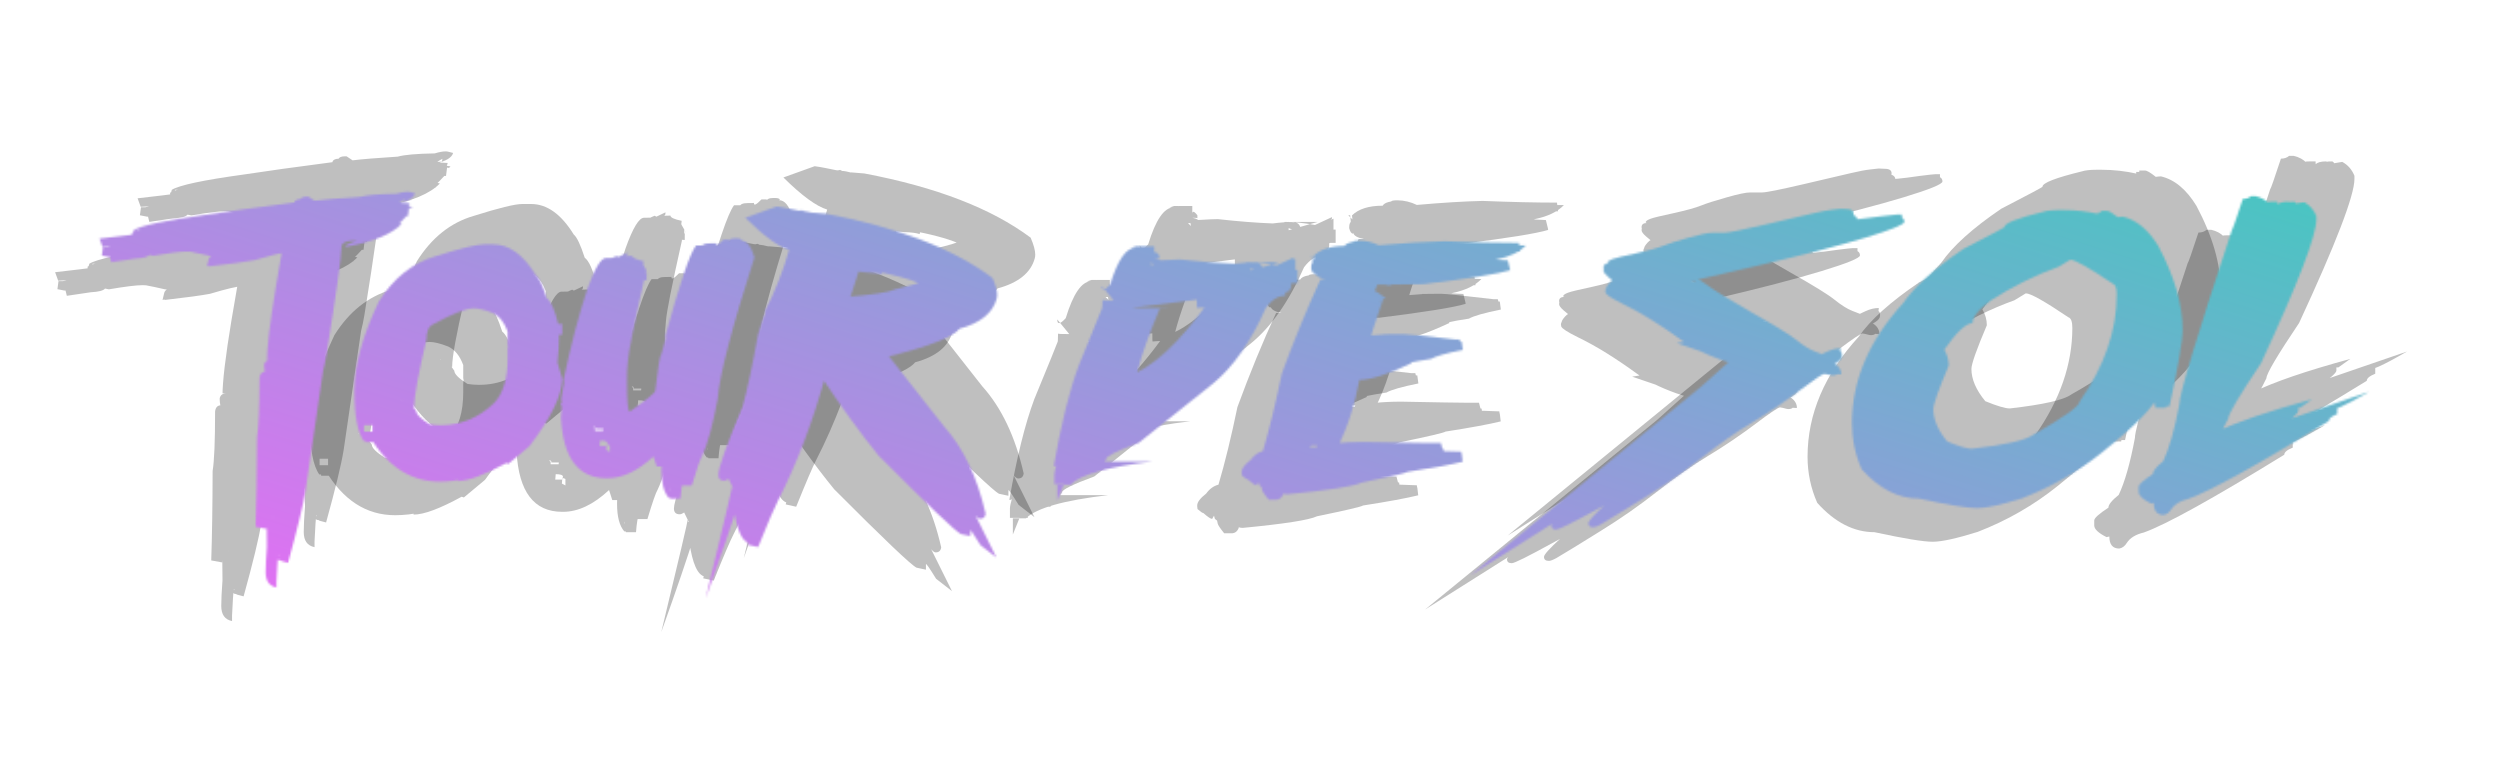 <svg width="1222" height="382" viewBox="0 0 1222 382" fill="none" xmlns="http://www.w3.org/2000/svg">
<path d="M178.742 110.277L181.153 110.881C180.6 113.143 177.737 114.878 172.564 116.084L165.181 119.101L165.783 116.839L163.674 116.311L175.653 115.104L175.954 113.747C173.594 114.953 172.941 115.557 173.995 115.557C174.498 115.557 176.004 115.632 178.516 115.783C177.863 118.548 176.507 120.031 174.447 120.232L175.201 117.291L173.167 116.989C173.568 116.839 174.196 116.763 175.05 116.763C175.452 116.763 177.059 116.989 179.872 117.442L179.194 118.196L178.214 118.045L177.687 122.118H175.351C175.854 122.118 176.23 121.188 176.482 119.327L177.612 119.478L176.934 122.042C174.874 124.305 173.644 125.537 173.242 125.738L173.016 125.361L172.715 127.774L170.379 128.076L171.057 125.361L169.023 124.833H170.831L174.673 125.813C169.952 130.741 161.113 134.461 148.154 136.975C145.693 137.126 147.2 136.12 152.675 133.958C147.702 133.958 145.216 134.989 145.216 137.051C145.216 141.777 142.755 159.399 137.833 189.918C137.331 192.935 136.778 195.6 136.176 197.913L127.662 256.06C126.507 263.199 123.644 275.015 119.074 291.506L116.512 290.827C115.156 290.576 114.478 289.696 114.478 288.188C114.478 287.685 114.403 287.76 114.252 288.414H118.471C118.119 289.671 117.115 290.299 115.457 290.299H114.855C112.996 289.947 112.067 285.799 112.067 277.855C112.067 275.744 112.092 273.808 112.143 272.048C111.891 271.998 111.766 271.219 111.766 269.71C111.766 269.208 111.741 269.107 111.691 269.409L115.683 270.389L116.136 268.579C114.83 278.786 113.926 289.545 113.423 300.858V303.573C109.908 302.869 108.15 300.405 108.15 296.182C108.15 293.215 108.351 289.042 108.752 283.663C108.652 277.73 108.602 272.375 108.602 267.599C108.602 255.632 108.878 248.065 109.43 244.898L113.273 245.878C112.67 247.99 112.218 250.051 111.917 252.063L106.794 251.384L107.622 246.708L111.314 247.613C111.013 248.417 110.636 250.177 110.184 252.892C109.581 256.613 109.054 263.953 108.602 274.914L103.253 273.934C103.654 262.118 103.88 247.538 103.931 230.191C104.734 225.365 105.136 215.661 105.136 201.08C105.387 199.22 106.241 198.239 107.698 198.139C107.497 197.083 107.396 196.103 107.396 195.198V194.67C107.748 193.061 108.878 192.256 110.787 192.256H108.752V193.463C108.752 186.525 110.209 174.257 113.122 156.659L116.06 139.539C117.316 139.841 117.919 139.992 117.868 139.992C115.809 139.992 110.736 141.199 102.65 143.612C98.431 144.416 91.023 145.422 80.425 146.629L81.028 141.953H83.363C82.459 141.953 81.832 143.059 81.48 145.271H84.117L79.446 146.629L80.275 143.159C80.425 142.405 81.178 141.601 82.535 140.746L86.678 141.802L80.651 141.425C76.934 140.57 73.846 139.916 71.385 139.464C70.983 139.414 70.455 139.389 69.802 139.389C66.689 139.389 61.164 140.067 53.228 141.425L51.345 141.048C50.541 142.053 48.206 142.657 44.338 142.858L32.661 144.592L31.983 141.802C32.184 140.595 34.745 139.313 39.667 137.956L39.064 140.369L41.249 140.972C36.327 141.676 33.263 142.028 32.058 142.028H31.531L28.065 141.349L28.592 137.428H30.702C31.204 137.428 35.875 136.045 44.715 133.28L44.112 135.693L46.222 136.221L28.442 137.201L26.935 133.053C36.629 131.947 42.505 131.243 44.564 130.942L43.811 133.732C43.158 133.632 42.831 132.877 42.831 131.47V130.338C44.639 129.383 45.97 128.905 46.824 128.905H45.242L44.413 131.998L42.907 131.771L43.66 128.905C47.327 126.643 59.029 124.154 78.768 121.439C89.566 119.78 104.031 117.769 122.163 115.406C122.363 114.249 123.569 113.671 125.779 113.671C126.13 113.671 127.06 113.847 128.566 114.199C128.566 114.551 127.386 114.526 125.025 114.124C125.327 113.068 126.382 112.54 128.19 112.54H129.094L132.032 114.501C136.452 113.948 143.81 113.344 154.106 112.691C157.27 111.786 163.297 111.258 172.187 111.107C174.347 110.453 176.105 110.126 177.461 110.126C177.963 110.126 178.39 110.177 178.742 110.277ZM107.472 218.879C109.531 218.879 110.36 220.865 109.958 224.837L109.43 228.985L109.054 227.929H107.547C106.492 227.929 105.915 228.331 105.814 229.136L105.965 227.627C106.367 223.907 106.844 220.915 107.396 218.653C107.447 218.703 107.472 218.778 107.472 218.879Z" fill="black" fill-opacity="0.25"/>
<path d="M214.979 135.844H219.274C227.059 135.844 234.015 140.821 240.142 150.777C241.649 151.983 243.432 155.754 245.491 162.089C247.601 163.698 249.484 167.922 251.142 174.759H253.327L251.519 177.701C251.519 176.343 252.121 175.664 253.327 175.664L251.519 178.606V181.773C251.519 185.092 251.267 189.064 250.765 193.689L253.101 201.457C253.101 209.452 247.752 220.488 237.054 234.566L226.732 243.163L225.677 242.786C215.03 248.618 207.194 251.535 202.172 251.535V247.462L204.131 247.16V250.328H206.316C201.845 251.334 197.451 251.836 193.131 251.836C179.068 251.836 167.692 244.496 159.003 229.814H162.318V232.529H156.969C156.969 230.87 156.843 229.462 156.592 228.306H160.359V231.926H156.065C153.051 227.652 151.545 219.683 151.545 208.019V207.114C151.545 194.896 155.512 180.466 163.448 163.824C170.68 152.31 179.947 144.919 191.248 141.651C203.503 137.78 211.413 135.844 214.979 135.844ZM180.7 215.41H175.427V213.298C175.226 211.689 175.125 211.287 175.125 212.091H179.269V213.524C179.269 213.826 180.098 215.108 181.755 217.37C181.755 218.929 183.89 221.066 188.159 223.781C190.068 224.083 191.901 224.233 193.659 224.233H193.96C203.654 224.233 212.292 220.613 219.876 213.373C224.246 208.697 226.431 201.432 226.431 191.578V187.731C226.431 186.726 226.506 186.122 226.657 185.921L226.431 184.865V178.455C224.773 173.93 222.337 170.913 219.123 169.405C215.306 167.896 212.242 167.142 209.932 167.142C206.115 167.142 199.535 169.706 190.193 174.835C187.883 175.84 186.728 178.354 186.728 182.377C182.71 199.572 180.7 210.583 180.7 215.41ZM247.827 175.664H253.101V180.039H247.827V175.664ZM160.359 227.401V224.233H156.216V227.401H160.359Z" fill="black" fill-opacity="0.25"/>
<path d="M337.63 132.903H338.534C339.79 132.903 340.594 133.154 340.945 133.657L340.418 133.958C343.281 133.958 345.491 136.724 347.048 142.254C335.847 177.248 329.87 200.276 329.117 211.337C326.556 224.812 323.994 234.163 321.433 239.392C320.579 240.75 318.921 245.526 316.46 253.722H311.488L311.714 250.479H315.481L315.405 250.705L315.029 253.722H310.433L309.378 250.479H312.467C311.714 252.741 311.186 255.959 310.885 260.132H305.913C305.611 257.819 305.461 256.185 305.461 255.23C305.461 254.727 305.411 254.928 305.31 255.833H309.604C309.604 256.336 309.454 256.588 309.152 256.588C309.152 254.275 309.479 253.118 310.132 253.118L309.152 256.588C309.303 256.94 309.378 257.995 309.378 259.755H305.159C302.799 257.04 301.619 252.565 301.619 246.331C301.619 244.471 301.644 243.113 301.694 242.258H305.837L305.762 243.691H300.413L300.564 240.901H304.481L303.803 244.445H299.283C298.228 241.127 297.701 239.493 297.701 239.543C290.067 246.632 282.583 250.177 275.25 250.177H274.798C260.986 250.177 253.553 240.373 252.498 220.764L252.875 215.334V215.183C252.875 214.982 252.674 214.555 252.272 213.901L252.95 212.921L252.649 211.035C253.05 210.533 253.251 210.331 253.251 210.432C253.251 211.438 253 211.94 252.498 211.94L254.08 203.192L253.703 202.438C257.269 185.343 261.187 170.36 265.456 157.489C269.022 147.534 272.036 142.556 274.497 142.556H275.325C277.083 142.556 277.962 142.506 277.962 142.405C277.611 142.456 278.188 142.179 279.695 141.576C280.549 141.978 280.725 142.179 280.222 142.179L284.969 139.916C285.069 141.173 284.542 141.802 283.387 141.802C283.939 141.601 285.27 141.5 287.38 141.5C287.38 142.456 289.213 143.31 292.879 144.064L292.729 145.422C292.477 145.422 292.955 146.402 294.16 148.363L294.085 150.55L294.838 149.268C294.537 149.268 294.386 149.997 294.386 151.455V153.416C293.382 153.416 292.929 153.341 293.03 153.19L292.955 153.944C288.083 175.664 285.496 188.687 285.195 193.011L284.818 197.686C284.768 199.597 284.743 201.407 284.743 203.116C284.743 212.267 285.17 217.119 286.023 217.672C294.361 211.84 298.555 208.421 298.605 207.415L298.68 206.737C299.986 195.575 300.89 189.994 301.393 189.994V191.804C301.393 192.86 301.091 193.388 300.488 193.388C302.949 184.287 304.255 179.586 304.406 179.284C304.406 180.592 304.054 181.245 303.351 181.245C310.433 155.251 315.481 140.319 318.494 136.447H322.111L323.316 137.201H321.282C321.382 135.995 322.688 135.391 325.199 135.391C327.259 135.391 328.263 135.366 328.213 135.316C328.113 136.824 329.343 136.246 331.905 133.581H334.24L335.822 134.713H334.24C334.391 133.506 335.521 132.903 337.63 132.903ZM273.065 226.948L273.141 226.043H269.524C269.575 225.34 269.223 224.988 268.47 224.988C268.922 225.792 269.148 225.867 269.148 225.214V226.948H273.065ZM274.873 234.415L275.175 232.982C275.125 232.177 273.944 231.775 271.634 231.775L271.408 234.415H274.873ZM276.38 237.281V234.189C276.33 234.038 275.828 233.837 274.873 233.585L274.647 236.376L276.38 237.281Z" fill="black" fill-opacity="0.25"/>
<path d="M357.896 117.367C359.805 117.618 361.839 117.97 363.999 118.422L368.444 119.327C368.745 119.378 368.996 119.403 369.197 119.403C369.348 119.403 369.724 119.327 370.327 119.177L371.382 119.705C371.382 119.705 371.558 119.705 371.909 119.705C372.361 119.705 373.592 119.956 375.601 120.459L375.676 120.383L382.155 120.911C417.213 127.548 444.309 138.006 463.445 152.285C464.952 155.754 465.705 158.519 465.705 160.581C465.705 161.184 465.63 161.788 465.479 162.391C463.571 169.43 457.519 174.332 447.323 177.097C444.008 181.22 432.506 185.72 412.818 190.597L439.789 224.912C449.231 235.42 455.987 249.624 460.055 267.523C459.854 269.182 458.95 270.012 457.343 270.012C454.781 270.012 449.257 259.831 440.768 239.468L465.329 288.942L457.569 282.908C454.254 277.529 452.597 275.166 452.597 275.819V278.459L448.001 277.478C445.389 276.221 431.979 263.451 407.77 239.166C398.78 228.155 389.237 214.982 379.142 199.647L381.779 200.024C375.5 222.851 367.791 243.163 358.65 260.962C356.992 264.129 353.728 271.747 348.856 283.813L343.733 282.682L345.842 274.99L349.383 276.196L348.705 277.855L347.274 282.758L344.561 281.853C340.995 281.149 338.459 275.517 336.952 264.959C337.002 260.132 338.359 255.808 341.02 251.987L343.356 247.613C343.306 246.205 343.934 245.501 345.239 245.501C346.344 245.501 345.491 250.403 342.678 260.208V245.652C344.838 245.652 338.359 266.744 323.241 308.928C331.93 272.878 336.274 254.375 336.274 253.42V255.079C338.735 255.079 339.413 256.211 338.308 258.473L333.411 248.443C341.347 226.773 345.39 215.611 345.541 214.957L345.465 215.032L349.232 216.088C347.022 223.328 344.009 231.825 340.192 241.58L336.5 248.443C334.843 250.403 333.411 251.384 332.206 251.384C330.348 251.384 329.418 250.429 329.418 248.518C329.418 245.149 333.386 233.987 341.322 215.032C343.632 206.586 346.143 194.821 348.856 179.737C350.563 173.854 352.02 169.832 353.225 167.67V167.972C353.225 168.877 352.798 169.229 351.945 169.028C357.068 159.073 361.086 148.916 363.999 138.559C358.675 136.95 351.543 131.721 342.603 122.872L357.896 117.367ZM405.661 148.74V145.271C407.168 145.523 408.649 145.874 410.106 146.327L409.202 150.55C407.594 149.997 405.033 149.67 401.517 149.57L396.319 149.042L397.826 148.891V148.137C397.826 148.74 397.8 149.319 397.75 149.872L392.778 165.257C392.929 165.257 393.004 164.151 393.004 161.938L391.271 161.637C404.782 160.531 412.818 159.299 415.379 157.941C423.817 155.93 428.061 154.673 428.112 154.17L427.886 154.925C422.411 152.612 414.4 150.5 403.853 148.589L405.661 148.74Z" fill="black" fill-opacity="0.25"/>
<path d="M533.585 136.824H535.695L535.845 136.9L535.996 136.824H542.475C542.475 139.992 542.475 141.576 542.475 141.576C542.274 139.062 543.103 138.986 544.961 141.349V142.782C544.961 142.631 543.605 142.556 540.893 142.556V142.481C543.153 142.481 544.861 143.059 546.016 144.215C546.016 144.869 544.133 145.196 540.366 145.196C542.626 147.458 544.032 148.589 544.585 148.589C545.79 148.589 546.393 149.092 546.393 150.098C543.128 150.098 541.496 147.961 541.496 143.687C544.76 143.687 546.393 143.662 546.393 143.612C550.31 143.361 553.173 143.235 554.981 143.235C564.876 144.341 573.816 145.045 581.802 145.347C582.656 145.196 585.242 144.944 589.562 144.592V148.665L603.801 144.592H590.993C593.956 144.592 595.438 145.925 595.438 148.589C590.164 148.589 587.528 147.257 587.528 144.592C592.148 144.592 597.121 145.095 602.445 146.101L610.732 142.254V143.009L604.629 149.796C604.228 147.282 606.513 145.02 611.485 143.009V149.268L611.786 148.288C612.289 148.388 612.54 149.369 612.54 151.229V154.849H606.588V148.363H612.54V151.983C612.54 153.844 609.25 155.654 602.671 157.413V151.154C606.638 152.21 608.622 154.774 608.622 158.846H602.671V152.36L609.376 153.039V156.207C609.376 158.771 606.437 160.128 600.561 160.279V153.869H606.513V160.958C603.148 160.958 600.009 162.894 597.095 166.765C589.863 183.256 581.249 195.625 571.254 203.871C558.095 214.278 545.966 223.957 534.866 232.906C524.319 236.778 519.045 239.392 519.045 240.75C517.538 243.566 515.63 245.878 513.319 247.688H506.087L512.038 227.552V242.258H515.655C514.751 245.727 512.943 247.462 510.23 247.462H506.313L505.333 242.032H541.571C520.024 244.546 506.664 248.317 501.491 253.345H495.087V261.264L500.361 248.141C501.717 248.141 502.395 249.121 502.395 251.082V253.118H493.656V248.593C493.656 247.588 494.008 245.878 494.711 243.465C494.711 244.068 494.259 244.37 493.355 244.37C496.971 223.655 501.039 207.239 505.559 195.122C512.892 177.324 516.659 168.072 516.86 167.368C517.061 167.368 517.162 166.086 517.162 163.522V163.07C517.162 163.221 518.995 163.296 522.661 163.296L516.785 156.131C516.785 158.746 518.166 158.545 520.928 155.528C524.595 143.511 528.738 137.503 533.359 137.503C533.359 137.553 532.656 137.579 531.25 137.579C531.3 137.579 532.078 137.327 533.585 136.824ZM563.344 166.916C563.294 166.916 563.269 165.584 563.269 162.919L531.325 166.916C550.059 166.916 554.429 166.991 544.434 167.142C545.288 167.142 545.715 166.74 545.715 165.936C540.14 179.209 536.272 190.019 534.113 198.365C546.217 192.583 559.853 178.204 575.021 155.226V166.162L563.344 166.916Z" fill="black" fill-opacity="0.25"/>
<path d="M642.826 134.034C646.091 134.084 649.23 134.838 652.243 136.296C664.699 135.19 675.422 134.537 684.413 134.336C698.275 134.889 710.379 135.165 720.726 135.165L721.253 139.389L716.205 139.69V136.372H724.116C721.002 139.64 716.256 141.928 709.877 143.235C706.462 144.442 703.046 145.321 699.631 145.874L698.878 142.858L715.301 143.687L716.356 147.986H709.726C710.58 147.886 711.007 147.433 711.007 146.629V144.819H715.452L716.431 148.514C710.605 150.274 696.542 152.536 674.242 155.302C667.914 155.453 662.715 155.528 658.647 155.528L657.291 155.98C656.387 155.679 655.709 155.528 655.257 155.528H651.49C651.64 155.427 651.214 156.508 650.209 158.771C650.109 158.268 651.917 159.399 655.633 162.165C652.519 163.221 651.615 163.748 652.921 163.748L652.017 161.033L654.353 162.617C650.083 175.287 647.949 181.899 647.949 182.452V180.416L654.805 179.888V179.812C655.006 179.762 657.341 179.737 661.811 179.737H664.297C666.306 179.737 674.769 180.617 689.686 182.377H691.796L692.926 186.751C690.917 186.751 689.912 186.751 689.912 186.751L689.084 183.508H692.775L693.303 187.43C685.116 189.089 679.917 190.572 677.708 191.879C673.639 192.483 670.098 193.111 667.085 193.765L666.331 190.823H667.311L668.14 193.991C656.588 199.421 648.125 202.136 642.751 202.136C640.541 214.203 637.025 225.113 632.203 234.867L631.902 233.057C635.719 232.655 639.963 232.454 644.634 232.454C662.564 232.806 673.137 232.982 676.351 232.982H682.604L683.735 237.356C681.474 237.356 679.817 237.406 678.762 237.507L677.934 234.189H681.851L682.378 236.225V236.451C682.378 238.01 681.926 238.789 681.022 238.789V235.546L683.885 235.848L684.413 239.996H681.399C681.048 239.996 680.194 240.046 678.838 240.147V236.828C682.253 236.828 686.823 236.954 692.549 237.205L693.077 241.278C688.657 241.58 686.974 241.73 688.029 241.73V238.261H692.775L693.227 242.107C687.501 243.515 678.511 245.174 666.256 247.085C665.603 247.638 658.094 249.398 643.73 252.364C639.963 254.174 627.909 256.06 607.568 258.021C606.211 258.021 605.533 257.845 605.533 257.493V257.945C604.83 259.755 603.675 260.66 602.068 260.66H599.657L599.356 259.227H602.746L602.52 260.66H598.376C596.417 258.247 595.363 256.663 595.212 255.909L594.911 254.476L593.856 253.646L593.404 252.063L592.5 253.646C591.797 253.646 590.365 252.691 588.206 250.78C587.754 250.78 586.799 250.127 585.343 248.82L585.192 247.462V247.085C585.192 245.476 586.649 243.54 589.562 241.278C591.219 238.965 593.228 237.507 595.589 236.904C598.753 226.194 601.842 213.549 604.855 198.969C610.882 182.527 617.186 167.193 623.765 152.964H626.402C623.238 152.36 621.48 151.355 621.128 149.947L621.053 150.324C620.249 150.324 619.622 149.444 619.17 147.684V147.232C619.17 146.025 619.421 145.145 619.923 144.592C619.973 144.643 619.873 143.562 619.622 141.349H618.718L620.752 143.386L620.526 141.425C623.74 138.257 628.738 136.673 635.518 136.673C636.422 135.115 639.159 134.336 643.73 134.336C643.73 134.537 642.399 134.637 639.737 134.637C639.737 134.235 640.767 134.034 642.826 134.034ZM621.957 235.018V233.284C621.957 234.239 622.083 234.541 622.334 234.189H619.772C618.868 234.189 618.416 234.641 618.416 235.546V235.622L618.266 235.018H621.957Z" fill="black" fill-opacity="0.25"/>
<path d="M873.889 118.95C876.299 118.649 877.655 118.498 877.957 118.498C878.208 118.498 879.313 118.548 881.272 118.649C883.281 118.699 884.285 119.428 884.285 120.836C884.285 121.288 884.135 121.892 883.833 122.646C883.883 122.545 883.909 122.42 883.909 122.269C883.909 121.665 883.683 121.313 883.23 121.213C885.139 121.665 886.093 122.495 886.093 123.702C886.093 124.204 885.943 124.833 885.641 125.587C885.641 125.587 885.641 125.537 885.641 125.436C885.641 124.33 884.938 123.777 883.532 123.777C883.683 123.777 884.938 123.677 887.299 123.475C889.659 123.274 893.25 122.822 898.072 122.118C902.442 121.565 904.928 121.288 905.531 121.288H907.941V123.626C907.941 125.084 906.887 125.813 904.777 125.813C905.631 125.813 906.058 125.21 906.058 124.003C906.058 122.847 905.832 122.269 905.38 122.269C907.891 122.269 909.147 123.123 909.147 124.833C909.147 126.14 902.869 128.704 890.312 132.526C877.756 136.347 860.478 140.847 838.48 146.025C816.481 151.204 805.23 153.793 804.728 153.793H806.913C806.913 152.235 808.545 152.662 811.81 155.075C815.778 158.092 823.412 162.818 834.713 169.254C846.064 175.639 853.346 180.139 856.561 182.754C859.825 185.368 862.688 187.153 865.149 188.108C867.61 189.064 868.841 189.541 868.841 189.541C868.74 189.541 869.619 189.114 871.478 188.259C873.738 187.203 875.923 186.675 878.032 186.675C878.032 188.636 877.354 190.069 875.998 190.974C876.149 190.874 876.224 190.572 876.224 190.069C876.224 188.863 875.521 188.259 874.115 188.259C874.014 188.259 874.039 188.234 874.19 188.184C875.144 187.932 875.847 187.807 876.299 187.807C877.856 187.807 878.635 188.46 878.635 189.768V190.522C878.635 191.527 877.907 192.508 876.45 193.463C875.044 194.418 874.341 194.695 874.341 194.293C874.341 193.89 874.793 193.991 875.697 194.594C877.455 195.902 878.333 197.51 878.333 199.421C876.274 199.421 874.491 199.119 872.984 198.516C872.281 198.214 872.005 198.064 872.156 198.064H874.341C874.341 196.203 874.742 195.499 875.546 195.952C876.35 196.354 876.751 196.932 876.751 197.686V197.913C876.751 199.27 875.898 199.949 874.19 199.949C873.738 199.949 873.185 199.848 872.532 199.647C871.88 199.446 871.051 199.27 870.046 199.119H870.122C869.218 199.119 865.275 201.759 858.294 207.038C850.509 212.871 842.698 218.15 834.863 222.876C827.028 227.552 818.766 233.334 810.077 240.222C801.388 247.06 792.121 253.521 782.277 259.604C772.433 265.738 765.251 270.138 760.73 272.802C759.073 273.707 757.867 274.16 757.114 274.16C755.507 274.16 754.703 273.506 754.703 272.199C754.703 271.093 757.466 268.026 762.991 262.998C765.703 260.534 767.059 259.202 767.059 259.001C767.059 260.057 767.636 260.585 768.792 260.585C768.038 260.585 764.723 262.194 758.847 265.412C746.893 271.998 740.263 275.291 738.958 275.291C737.401 275.291 736.622 274.638 736.622 273.33C736.622 272.224 740.088 269.409 747.019 264.884C753.95 260.359 758.294 257.266 760.052 255.607C761.81 253.998 767.461 249.021 777.003 240.675C786.597 232.278 794.281 225.34 800.057 219.859C805.883 214.329 812.262 208.547 819.193 202.513C826.174 196.429 829.489 193.488 829.138 193.689C829.138 195.047 825.823 194.544 819.193 192.181C811.257 189.315 804.879 186.122 800.057 182.603C795.235 179.083 790.414 175.815 785.592 172.799C780.77 169.782 775.924 167.092 771.052 164.729C766.18 162.316 763.543 160.606 763.141 159.6C763.041 159.249 762.991 158.947 762.991 158.695C762.991 157.439 763.719 156.659 765.175 156.358C764.221 156.559 763.744 157.112 763.744 158.017C763.744 158.369 763.945 158.746 764.347 159.148C763.694 158.494 763.367 157.891 763.367 157.338C763.367 156.835 763.92 155.955 765.025 154.698C766.13 153.391 767.636 152.737 769.545 152.737C769.193 152.737 769.018 153.316 769.018 154.472C769.018 154.975 768.616 154.975 767.812 154.472C767.009 153.969 765.853 153.064 764.347 151.757C762.84 150.45 762.086 149.419 762.086 148.665C762.086 147.76 762.463 147.106 763.217 146.704C762.815 147.056 762.614 147.433 762.614 147.835C762.614 148.187 762.815 148.539 763.217 148.891C762.463 148.489 762.086 147.911 762.086 147.157C762.086 145.799 762.991 145.12 764.799 145.12C764.146 145.12 763.945 144.894 764.196 144.442C764.447 143.989 765.251 143.511 766.607 143.009C767.963 142.506 771.705 141.601 777.832 140.294C783.96 138.936 788.405 137.704 791.167 136.598C793.929 135.492 798.098 134.16 803.673 132.601C809.298 130.992 813.141 130.188 815.2 130.188H821.076C822.985 130.188 829.665 128.855 841.116 126.19C852.618 123.475 860.353 121.665 864.321 120.76C868.339 119.805 871.528 119.202 873.889 118.95ZM854.677 198.139L696.617 297.917L809.851 205.379L823.713 192.935L797.797 184.111L846.616 176.419L861.382 186.6L854.677 198.139Z" fill="black" fill-opacity="0.25"/>
<path d="M984.485 119.101H986.971C992.747 119.101 998.548 119.755 1004.37 121.062V123.702C1004.02 123.199 1003.85 122.017 1003.85 120.157H1006.63C1008.79 120.157 1009.87 120.534 1009.87 121.288H1005.88V123.4C1005.53 122.998 1005.35 121.691 1005.35 119.478H1008.14C1009.1 119.478 1010.85 120.509 1013.42 122.57C1014.57 122.42 1015.42 122.344 1015.98 122.344C1022.61 123.903 1028.38 128.704 1033.3 136.749C1041.19 151.581 1045.13 165.181 1045.13 177.55C1045.13 183.181 1043 195.7 1038.73 215.108H1033.61V212.167H1037.37L1036.85 215.787H1031.8L1030.82 208.622H1033.98C1031.42 214.957 1022 224.611 1005.73 237.582C994.028 246.984 981.02 254.451 966.705 259.981C956.409 263.199 949.076 264.808 944.707 264.808C940.186 264.808 930.694 263.25 916.229 260.132C906.184 260.132 896.867 255.356 888.278 245.803C885.114 238.663 883.532 231.147 883.532 223.253C883.532 202.387 891.869 182.829 908.544 164.578C914.169 156.433 923.938 147.634 937.851 138.182C951.763 130.992 958.493 127.397 958.041 127.397C958.041 125.537 964.42 123.048 977.177 119.931C978.885 119.378 981.321 119.101 984.485 119.101ZM928.66 187.354C930.116 189.768 930.844 192.357 930.844 195.122C925.822 206.938 923.31 214.052 923.31 216.465C923.31 221.493 925.571 226.747 930.091 232.228C935.867 234.591 939.86 235.772 942.07 235.772C958.393 233.912 968.388 231.65 972.054 228.985C987.223 220.337 994.807 214.907 994.807 212.695C1006.91 195.499 1012.96 178.028 1012.96 160.279C1012.96 157.212 1012.31 155.478 1011 155.075C999.452 147.282 992.521 143.386 990.211 143.386L984.636 146.779C972.984 150.953 961.833 156.508 951.186 163.447C945.36 167.771 942.446 171.416 942.446 174.382C939.282 174.382 934.687 178.706 928.66 187.354Z" fill="black" fill-opacity="0.25"/>
<path d="M1078.58 112.314H1080.84C1083.45 112.917 1085.54 114.048 1087.1 115.707H1085.59C1085.69 115.255 1086.62 115.029 1088.38 115.029H1091.54C1091.54 115.934 1091.57 116.386 1091.62 116.386C1092.52 115.481 1094.18 115.029 1096.59 115.029L1097.12 115.179C1097.32 115.079 1098.2 115.029 1099.75 115.029C1101.11 115.934 1100.88 116.386 1099.07 116.386C1099.07 116.185 1100.91 115.808 1104.57 115.255C1107.29 116.713 1109.27 118.975 1110.53 122.042V123.626C1110.53 131.671 1101.51 155.126 1083.48 193.991C1072.83 209.829 1067.51 218.829 1067.51 220.99C1064.75 226.672 1063.36 228.96 1063.36 227.853H1060.95C1071.05 222.876 1086.9 217.446 1108.49 211.563L1102.69 215.711H1096.66C1097.67 215.259 1099.35 215.032 1101.71 215.032V217.22C1101.71 218.376 1098.87 220.915 1093.2 224.837H1087.02L1136.22 207.943C1124.01 215.032 1117.91 217.722 1117.91 216.013H1115.57C1116.58 215.56 1118.29 215.334 1120.7 215.334V218.803C1117.93 219.909 1116.55 221.066 1116.55 222.273C1081.65 243.741 1058.77 256.412 1047.92 260.283C1043.9 261.238 1041.11 262.948 1039.56 265.412C1038.6 266.97 1037.37 267.875 1035.87 268.127C1032.65 268.127 1031.04 266.141 1031.04 262.169V262.244L1029.69 262.546C1025.67 260.534 1023.66 258.624 1023.66 256.814V254.401C1023.66 253.244 1025.97 251.158 1030.59 248.141C1030.59 246.683 1032.27 244.596 1035.64 241.881C1038.6 235.647 1041.24 226.37 1043.55 214.052C1043.55 209.125 1052.14 180.667 1069.32 128.679C1069.62 128.478 1071.38 123.475 1074.59 113.671C1076.25 113.671 1077.58 113.219 1078.58 112.314Z" fill="black" fill-opacity="0.25"/>
<path d="M219.062 74.151L221.472 74.754C220.92 77.017 218.057 78.751 212.884 79.958L205.501 82.975L206.103 80.712L203.994 80.184L215.973 78.978L216.274 77.62C213.914 78.827 213.261 79.43 214.315 79.43C214.818 79.43 216.324 79.505 218.836 79.656C218.183 82.422 216.827 83.905 214.767 84.106L215.521 81.165L213.487 80.863C213.888 80.712 214.516 80.637 215.37 80.637C215.772 80.637 217.379 80.863 220.192 81.316L219.514 82.07L218.534 81.919L218.007 85.991H215.671C216.174 85.991 216.55 85.061 216.801 83.201L217.932 83.352L217.254 85.916C215.194 88.178 213.964 89.41 213.562 89.612L213.336 89.234L213.035 91.648L210.699 91.949L211.377 89.234L209.343 88.707H211.151L214.993 89.687C210.272 94.614 201.432 98.335 188.474 100.849C186.013 101 187.52 99.994 192.995 97.832C188.022 97.832 185.536 98.863 185.536 100.924C185.536 105.65 183.075 123.273 178.153 153.792C177.651 156.809 177.098 159.473 176.495 161.786L167.982 219.933C166.827 227.073 163.964 238.888 159.394 255.38L156.832 254.701C155.476 254.449 154.798 253.57 154.798 252.061C154.798 251.558 154.723 251.634 154.572 252.287H158.791C158.439 253.544 157.435 254.173 155.777 254.173H155.175C153.316 253.821 152.387 249.673 152.387 241.729C152.387 239.617 152.412 237.682 152.463 235.922C152.211 235.872 152.086 235.092 152.086 233.584C152.086 233.081 152.061 232.981 152.011 233.282L156.003 234.263L156.455 232.453C155.15 242.659 154.246 253.419 153.743 264.731V267.446C150.228 266.742 148.47 264.279 148.47 260.055C148.47 257.089 148.671 252.916 149.072 247.536C148.972 241.603 148.922 236.249 148.922 231.472C148.922 219.506 149.198 211.939 149.75 208.771L153.593 209.752C152.99 211.864 152.538 213.925 152.237 215.936L147.114 215.257L147.942 210.581L151.634 211.486C151.332 212.291 150.956 214.051 150.504 216.766C149.901 220.486 149.374 227.827 148.922 238.788L143.573 237.807C143.974 225.992 144.2 211.411 144.251 194.065C145.054 189.238 145.456 179.535 145.456 164.954C145.707 163.093 146.561 162.113 148.018 162.012C147.817 160.957 147.716 159.976 147.716 159.071V158.543C148.068 156.934 149.198 156.13 151.106 156.13H149.072V157.337C149.072 150.398 150.529 138.13 153.442 120.533L156.38 103.413C157.636 103.715 158.238 103.865 158.188 103.865C156.129 103.865 151.056 105.072 142.97 107.485C138.751 108.29 131.343 109.295 120.745 110.502L121.348 105.826H123.683C122.779 105.826 122.151 106.932 121.8 109.145H124.437L119.766 110.502L120.594 107.033C120.745 106.279 121.498 105.474 122.855 104.62L126.998 105.675L120.971 105.298C117.254 104.444 114.166 103.79 111.705 103.337C111.303 103.287 110.775 103.262 110.122 103.262C107.008 103.262 101.484 103.941 93.548 105.298L91.665 104.921C90.861 105.927 88.525 106.53 84.658 106.731L72.981 108.466L72.303 105.675C72.504 104.469 75.065 103.187 79.987 101.829L79.384 104.242L81.569 104.846C76.647 105.55 73.583 105.902 72.378 105.902H71.85L68.385 105.223L68.912 101.301H71.022C71.524 101.301 76.195 99.918 85.035 97.153L84.432 99.567L86.541 100.095L68.762 101.075L67.255 96.927C76.948 95.821 82.825 95.117 84.884 94.815L84.131 97.606C83.478 97.505 83.151 96.751 83.151 95.343V94.212C84.959 93.257 86.29 92.779 87.144 92.779H85.562L84.733 95.871L83.227 95.645L83.98 92.779C87.647 90.516 99.349 88.028 119.088 85.313C129.886 83.653 144.351 81.642 162.483 79.279C162.683 78.123 163.889 77.545 166.099 77.545C166.45 77.545 167.38 77.721 168.886 78.073C168.886 78.424 167.706 78.399 165.345 77.997C165.647 76.941 166.701 76.413 168.51 76.413H169.414L172.352 78.374C176.772 77.821 184.13 77.218 194.426 76.564C197.59 75.659 203.617 75.131 212.507 74.98C214.667 74.327 216.425 74 217.781 74C218.283 74 218.71 74.05 219.062 74.151ZM147.792 182.752C149.851 182.752 150.68 184.738 150.278 188.71L149.75 192.858L149.374 191.802H147.867C146.812 191.802 146.235 192.205 146.134 193.009L146.285 191.501C146.687 187.78 147.164 184.789 147.716 182.526C147.766 182.576 147.792 182.652 147.792 182.752Z" fill="black" fill-opacity="0.25"/>
<path d="M255.299 99.717H259.594C267.379 99.717 274.335 104.695 280.462 114.65C281.969 115.857 283.752 119.628 285.811 125.963C287.921 127.572 289.804 131.795 291.462 138.633H293.647L291.838 141.574C291.838 140.217 292.441 139.538 293.647 139.538L291.838 142.479V145.647C291.838 148.965 291.587 152.937 291.085 157.563L293.421 165.331C293.421 173.325 288.072 184.361 277.374 198.439L267.052 207.037L265.997 206.66C255.35 212.492 247.514 215.408 242.492 215.408V211.336L244.451 211.034V214.202H246.635C242.165 215.207 237.771 215.71 233.451 215.71C219.388 215.71 208.012 208.369 199.323 193.688H202.638V196.403H197.289C197.289 194.744 197.163 193.336 196.912 192.18H200.679V195.8H196.385C193.371 191.526 191.864 183.557 191.864 171.892V170.987C191.864 158.769 195.832 144.34 203.768 127.697C211 116.184 220.267 108.793 231.568 105.525C243.823 101.653 251.733 99.717 255.299 99.717ZM221.02 179.283H215.747V177.171C215.546 175.563 215.445 175.16 215.445 175.965H219.589V177.398C219.589 177.699 220.418 178.981 222.075 181.244C222.075 182.803 224.21 184.939 228.479 187.654C230.387 187.956 232.221 188.107 233.979 188.107H234.28C243.974 188.107 252.612 184.487 260.196 177.247C264.566 172.571 266.751 165.306 266.751 155.451V151.605C266.751 150.599 266.826 149.996 266.977 149.795L266.751 148.739V142.328C265.093 137.803 262.657 134.787 259.443 133.278C255.626 131.77 252.562 131.016 250.252 131.016C246.435 131.016 239.855 133.58 230.513 138.708C228.203 139.714 227.047 142.228 227.047 146.25C223.029 163.445 221.02 174.456 221.02 179.283ZM288.147 139.538H293.421V143.912H288.147V139.538ZM200.679 191.275V188.107H196.535V191.275H200.679Z" fill="black" fill-opacity="0.25"/>
<path d="M377.95 96.776H378.854C380.11 96.776 380.913 97.028 381.265 97.53L380.738 97.832C383.601 97.832 385.81 100.597 387.367 106.128C376.167 141.122 370.19 164.149 369.437 175.211C366.875 188.685 364.314 198.037 361.752 203.266C360.899 204.623 359.241 209.4 356.78 217.595H351.808L352.034 214.352H355.801L355.725 214.579L355.349 217.595H350.753L349.698 214.352H352.787C352.034 216.615 351.506 219.833 351.205 224.006H346.233C345.931 221.693 345.781 220.059 345.781 219.104C345.781 218.601 345.73 218.802 345.63 219.707H349.924C349.924 220.21 349.774 220.461 349.472 220.461C349.472 218.148 349.799 216.992 350.452 216.992L349.472 220.461C349.623 220.813 349.698 221.869 349.698 223.629H345.479C343.119 220.914 341.938 216.439 341.938 210.204C341.938 208.344 341.964 206.987 342.014 206.132H346.157L346.082 207.565H340.733L340.884 204.774H344.801L344.123 208.319H339.603C338.548 205.001 338.021 203.366 338.021 203.417C330.387 210.506 322.903 214.051 315.57 214.051H315.118C301.306 214.051 293.873 204.246 292.818 184.638L293.195 179.208V179.057C293.195 178.856 292.994 178.428 292.592 177.775L293.27 176.794L292.969 174.909C293.37 174.406 293.571 174.205 293.571 174.306C293.571 175.311 293.32 175.814 292.818 175.814L294.4 167.065L294.023 166.311C297.589 149.217 301.507 134.234 305.776 121.362C309.342 111.407 312.356 106.43 314.817 106.43H315.645C317.403 106.43 318.282 106.379 318.282 106.279C317.931 106.329 318.508 106.053 320.015 105.449C320.869 105.851 321.045 106.053 320.542 106.053L325.289 103.79C325.389 105.047 324.862 105.675 323.707 105.675C324.259 105.474 325.59 105.374 327.7 105.374C327.7 106.329 329.533 107.184 333.199 107.938L333.049 109.295C332.797 109.295 333.275 110.276 334.48 112.237L334.405 114.424L335.158 113.142C334.857 113.142 334.706 113.871 334.706 115.329V117.29C333.701 117.29 333.249 117.214 333.35 117.064L333.275 117.818C328.403 139.538 325.816 152.56 325.515 156.884L325.138 161.56C325.088 163.471 325.063 165.281 325.063 166.99C325.063 176.141 325.49 180.993 326.343 181.546C334.681 175.713 338.875 172.294 338.925 171.289L339 170.61C340.306 159.448 341.21 153.867 341.712 153.867V155.677C341.712 156.733 341.411 157.261 340.808 157.261C343.269 148.161 344.575 143.46 344.726 143.158C344.726 144.465 344.374 145.119 343.671 145.119C350.753 119.125 355.801 104.192 358.814 100.321H362.43L363.636 101.075H361.602C361.702 99.868 363.008 99.265 365.519 99.265C367.579 99.265 368.583 99.24 368.533 99.189C368.432 100.698 369.663 100.12 372.224 97.455H374.56L376.142 98.586H374.56C374.711 97.379 375.841 96.776 377.95 96.776ZM313.385 190.822L313.461 189.917H309.844C309.895 189.213 309.543 188.861 308.79 188.861C309.242 189.666 309.468 189.741 309.468 189.087V190.822H313.385ZM315.193 198.288L315.495 196.855C315.444 196.051 314.264 195.649 311.954 195.649L311.728 198.288H315.193ZM316.7 201.154V198.062C316.65 197.911 316.148 197.71 315.193 197.459L314.967 200.249L316.7 201.154Z" fill="black" fill-opacity="0.25"/>
<path d="M398.216 81.24C400.125 81.492 402.159 81.843 404.319 82.296L408.764 83.201C409.065 83.251 409.316 83.276 409.517 83.276C409.668 83.276 410.044 83.201 410.647 83.05L411.702 83.578C411.702 83.578 411.878 83.578 412.229 83.578C412.681 83.578 413.912 83.829 415.921 84.332L415.996 84.257L422.475 84.785C457.533 91.421 484.629 101.879 503.765 116.158C505.272 119.628 506.025 122.393 506.025 124.454C506.025 125.058 505.95 125.661 505.799 126.264C503.891 133.303 497.839 138.206 487.643 140.971C484.328 145.094 472.826 149.594 453.138 154.471L480.109 188.786C489.551 199.294 496.307 213.498 500.375 231.397C500.174 233.056 499.27 233.886 497.663 233.886C495.101 233.886 489.576 223.704 481.088 203.341L505.649 252.815L497.889 246.782C494.574 241.402 492.916 239.039 492.916 239.693V242.332L488.321 241.352C485.709 240.095 472.299 227.324 448.09 203.04C439.1 192.029 429.557 178.856 419.462 163.521L422.098 163.898C415.82 186.724 408.111 207.037 398.97 224.835C397.312 228.003 394.047 235.62 389.176 247.687L384.053 246.556L386.162 238.863L389.703 240.07L389.025 241.729L387.593 246.631L384.881 245.726C381.315 245.022 378.779 239.391 377.272 228.833C377.322 224.006 378.678 219.682 381.34 215.861L383.676 211.486C383.626 210.079 384.253 209.375 385.559 209.375C386.664 209.375 385.81 214.277 382.998 224.081V209.526C385.158 209.526 378.678 230.617 363.561 272.801C372.25 236.751 376.594 218.249 376.594 217.294V218.953C379.055 218.953 379.733 220.084 378.628 222.347L373.731 212.316C381.667 190.646 385.71 179.484 385.861 178.831L385.785 178.906L389.552 179.962C387.342 187.202 384.329 195.699 380.512 205.453L376.82 212.316C375.163 214.277 373.731 215.257 372.526 215.257C370.667 215.257 369.738 214.302 369.738 212.391C369.738 209.023 373.706 197.861 381.642 178.906C383.952 170.459 386.463 158.694 389.176 143.611C390.883 137.728 392.34 133.706 393.545 131.544V131.845C393.545 132.75 393.118 133.102 392.264 132.901C397.387 122.946 401.406 112.79 404.319 102.432C398.995 100.824 391.863 95.595 382.923 86.746L398.216 81.24ZM445.981 112.614V109.145C447.487 109.396 448.969 109.748 450.426 110.2L449.522 114.424C447.914 113.871 445.353 113.544 441.837 113.443L436.639 112.916L438.146 112.765V112.011C438.146 112.614 438.12 113.192 438.07 113.745L433.098 129.13C433.249 129.13 433.324 128.024 433.324 125.812L431.591 125.51C445.102 124.404 453.138 123.172 455.699 121.815C464.137 119.804 468.381 118.547 468.432 118.044L468.206 118.798C462.731 116.485 454.72 114.374 444.173 112.463L445.981 112.614Z" fill="black" fill-opacity="0.25"/>
<path d="M573.905 100.698H576.015L576.165 100.773L576.316 100.698H582.795C582.795 103.865 582.795 105.449 582.795 105.449C582.594 102.935 583.423 102.86 585.281 105.223V106.656C585.281 106.505 583.925 106.43 581.213 106.43V106.354C583.473 106.354 585.181 106.932 586.336 108.089C586.336 108.742 584.453 109.069 580.686 109.069C582.946 111.332 584.352 112.463 584.905 112.463C586.11 112.463 586.713 112.966 586.713 113.971C583.448 113.971 581.816 111.835 581.816 107.561C585.08 107.561 586.713 107.536 586.713 107.485C590.63 107.234 593.493 107.108 595.301 107.108C605.196 108.214 614.136 108.918 622.122 109.22C622.976 109.069 625.562 108.818 629.882 108.466V112.538L644.121 108.466H631.313C634.276 108.466 635.758 109.798 635.758 112.463C630.484 112.463 627.847 111.131 627.847 108.466C632.468 108.466 637.441 108.969 642.764 109.974L651.052 106.128V106.882L644.949 113.67C644.547 111.156 646.833 108.893 651.805 106.882V113.142L652.106 112.161C652.609 112.262 652.86 113.242 652.86 115.103V118.723H646.908V112.237H652.86V115.857C652.86 117.717 649.57 119.527 642.99 121.287V115.027C646.958 116.083 648.942 118.647 648.942 122.72H642.99V116.234L649.696 116.913V120.08C649.696 122.644 646.757 124.002 640.881 124.153V117.742H646.833V124.832C643.468 124.832 640.329 126.767 637.415 130.639C630.183 147.13 621.569 159.499 611.574 167.744C598.415 178.152 586.286 187.83 575.186 196.78C564.639 200.651 559.365 203.266 559.365 204.623C557.858 207.439 555.95 209.752 553.639 211.562H546.407L552.358 191.425V206.132H555.975C555.071 209.601 553.263 211.336 550.55 211.336H546.633L545.653 205.906H581.891C560.344 208.419 546.984 212.19 541.811 217.218H535.407V225.137L540.681 212.014C542.037 212.014 542.715 212.995 542.715 214.956V216.992H533.976V212.467C533.976 211.461 534.327 209.752 535.031 207.338C535.031 207.942 534.579 208.244 533.675 208.244C537.291 187.529 541.359 171.113 545.879 158.996C553.212 141.197 556.979 131.946 557.18 131.242C557.381 131.242 557.481 129.96 557.481 127.396V126.943C557.481 127.094 559.315 127.169 562.981 127.169L557.105 120.005C557.105 122.619 558.486 122.418 561.248 119.401C564.915 107.385 569.058 101.377 573.679 101.377C573.679 101.427 572.976 101.452 571.57 101.452C571.62 101.452 572.398 101.201 573.905 100.698ZM603.664 130.79C603.614 130.79 603.589 129.457 603.589 126.792L571.645 130.79C590.379 130.79 594.749 130.865 584.754 131.016C585.608 131.016 586.035 130.614 586.035 129.809C580.46 143.083 576.592 153.892 574.433 162.239C586.537 156.457 600.173 142.077 615.341 119.1V130.035L603.664 130.79Z" fill="black" fill-opacity="0.25"/>
<path d="M683.146 97.907C686.41 97.958 689.55 98.712 692.563 100.17C705.019 99.064 715.742 98.41 724.733 98.209C738.595 98.762 750.699 99.039 761.046 99.039L761.573 103.262L756.525 103.564V100.245H764.436C761.322 103.513 756.576 105.801 750.197 107.108C746.782 108.315 743.366 109.195 739.951 109.748L739.198 106.731L755.621 107.561L756.676 111.86H750.046C750.9 111.759 751.327 111.307 751.327 110.502V108.692H755.772L756.751 112.388C750.925 114.147 736.862 116.41 714.562 119.175C708.233 119.326 703.035 119.401 698.967 119.401L697.611 119.854C696.707 119.552 696.029 119.401 695.577 119.401H691.81C691.96 119.301 691.533 120.382 690.529 122.644C690.429 122.142 692.237 123.273 695.953 126.038C692.839 127.094 691.935 127.622 693.241 127.622L692.337 124.907L694.673 126.491C690.403 139.161 688.269 145.773 688.269 146.326V144.289L695.125 143.761V143.686C695.325 143.636 697.661 143.611 702.131 143.611H704.617C706.626 143.611 715.089 144.49 730.006 146.25H732.116L733.246 150.624C731.237 150.624 730.232 150.624 730.232 150.624L729.404 147.381H733.095L733.622 151.303C725.436 152.962 720.237 154.446 718.027 155.753C713.959 156.356 710.418 156.985 707.405 157.638L706.651 154.697H707.631L708.459 157.864C696.908 163.295 688.445 166.01 683.07 166.01C680.861 178.076 677.345 188.987 672.523 198.741L672.222 196.931C676.039 196.529 680.283 196.328 684.954 196.328C702.884 196.679 713.457 196.855 716.671 196.855H722.924L724.055 201.23C721.794 201.23 720.137 201.28 719.082 201.38L718.253 198.062H722.171L722.698 200.098V200.325C722.698 201.883 722.246 202.663 721.342 202.663V199.42L724.205 199.721L724.733 203.869H721.719C721.367 203.869 720.514 203.92 719.158 204.02V200.702C722.573 200.702 727.143 200.827 732.869 201.079L733.396 205.151C728.977 205.453 727.294 205.604 728.349 205.604V202.135H733.095L733.547 205.981C727.821 207.389 718.831 209.048 706.576 210.959C705.923 211.512 698.414 213.271 684.05 216.238C680.283 218.048 668.229 219.933 647.887 221.894C646.531 221.894 645.853 221.718 645.853 221.366V221.819C645.15 223.629 643.995 224.534 642.388 224.534H639.977L639.676 223.101H643.066L642.84 224.534H638.696C636.737 222.12 635.683 220.537 635.532 219.782L635.231 218.349L634.176 217.52L633.724 215.936L632.82 217.52C632.117 217.52 630.685 216.565 628.526 214.654C628.073 214.654 627.119 214 625.663 212.693L625.512 211.336V210.959C625.512 209.35 626.969 207.414 629.882 205.151C631.539 202.839 633.548 201.38 635.909 200.777C639.073 190.068 642.162 177.423 645.175 162.842C651.202 146.401 657.506 131.066 664.085 116.837H666.722C663.558 116.234 661.8 115.228 661.448 113.821L661.373 114.198C660.569 114.198 659.942 113.318 659.49 111.558V111.106C659.49 109.899 659.741 109.019 660.243 108.466C660.293 108.516 660.193 107.435 659.942 105.223H659.038L661.072 107.259L660.846 105.298C664.06 102.131 669.058 100.547 675.838 100.547C676.742 98.988 679.479 98.209 684.05 98.209C684.05 98.41 682.719 98.511 680.057 98.511C680.057 98.109 681.087 97.907 683.146 97.907ZM662.277 198.892V197.157C662.277 198.112 662.403 198.414 662.654 198.062H660.092C659.188 198.062 658.736 198.515 658.736 199.42V199.495L658.586 198.892H662.277Z" fill="black" fill-opacity="0.25"/>
<path d="M914.208 82.824C916.619 82.522 917.975 82.371 918.277 82.371C918.528 82.371 919.633 82.422 921.592 82.522C923.601 82.573 924.605 83.302 924.605 84.709C924.605 85.162 924.454 85.765 924.153 86.519C924.203 86.419 924.228 86.293 924.228 86.142C924.228 85.539 924.002 85.187 923.55 85.086C925.459 85.539 926.413 86.368 926.413 87.575C926.413 88.078 926.263 88.707 925.961 89.461C925.961 89.461 925.961 89.41 925.961 89.31C925.961 88.204 925.258 87.651 923.852 87.651C924.002 87.651 925.258 87.55 927.619 87.349C929.979 87.148 933.57 86.695 938.392 85.991C942.762 85.438 945.248 85.162 945.851 85.162H948.261V87.5C948.261 88.958 947.207 89.687 945.097 89.687C945.951 89.687 946.378 89.084 946.378 87.877C946.378 86.721 946.152 86.142 945.7 86.142C948.211 86.142 949.467 86.997 949.467 88.707C949.467 90.014 943.189 92.578 930.632 96.399C918.076 100.22 900.798 104.72 878.799 109.899C856.801 115.078 845.55 117.667 845.048 117.667H847.233C847.233 116.108 848.865 116.536 852.13 118.949C856.098 121.966 863.732 126.692 875.033 133.127C886.384 139.513 893.666 144.013 896.881 146.627C900.145 149.242 903.008 151.027 905.469 151.982C907.93 152.937 909.161 153.415 909.161 153.415C909.06 153.415 909.939 152.987 911.798 152.133C914.058 151.077 916.243 150.549 918.352 150.549C918.352 152.51 917.674 153.943 916.318 154.848C916.469 154.747 916.544 154.446 916.544 153.943C916.544 152.736 915.841 152.133 914.434 152.133C914.334 152.133 914.359 152.108 914.51 152.057C915.464 151.806 916.167 151.68 916.619 151.68C918.176 151.68 918.955 152.334 918.955 153.641V154.395C918.955 155.401 918.227 156.381 916.77 157.337C915.364 158.292 914.661 158.568 914.661 158.166C914.661 157.764 915.113 157.864 916.017 158.468C917.774 159.775 918.653 161.384 918.653 163.295C916.594 163.295 914.811 162.993 913.304 162.39C912.601 162.088 912.325 161.937 912.476 161.937H914.661C914.661 160.077 915.062 159.373 915.866 159.825C916.67 160.228 917.071 160.806 917.071 161.56V161.786C917.071 163.144 916.218 163.822 914.51 163.822C914.058 163.822 913.505 163.722 912.852 163.521C912.199 163.32 911.371 163.144 910.366 162.993H910.442C909.538 162.993 905.595 165.633 898.613 170.912C890.828 176.744 883.018 182.023 875.183 186.749C867.348 191.425 859.086 197.207 850.397 204.096C841.708 210.933 832.441 217.394 822.597 223.478C812.753 229.612 805.571 234.011 801.05 236.676C799.393 237.581 798.187 238.033 797.434 238.033C795.827 238.033 795.023 237.38 795.023 236.073C795.023 234.967 797.786 231.9 803.31 226.872C806.023 224.408 807.379 223.076 807.379 222.875C807.379 223.93 807.956 224.458 809.112 224.458C808.358 224.458 805.043 226.067 799.167 229.285C787.213 235.872 780.583 239.165 779.278 239.165C777.721 239.165 776.942 238.511 776.942 237.204C776.942 236.098 780.408 233.282 787.339 228.757C794.27 224.232 798.614 221.14 800.372 219.481C802.13 217.872 807.781 212.894 817.323 204.548C826.916 196.152 834.601 189.213 840.377 183.733C846.203 178.202 852.582 172.42 859.513 166.387C866.494 160.303 869.809 157.362 869.458 157.563C869.458 158.92 866.143 158.418 859.513 156.054C851.577 153.189 845.199 149.996 840.377 146.476C835.555 142.957 830.734 139.689 825.912 136.672C821.09 133.655 816.244 130.966 811.372 128.602C806.5 126.189 803.863 124.48 803.461 123.474C803.361 123.122 803.31 122.82 803.31 122.569C803.31 121.312 804.039 120.533 805.495 120.231C804.541 120.432 804.064 120.985 804.064 121.89C804.064 122.242 804.265 122.619 804.667 123.022C804.014 122.368 803.687 121.765 803.687 121.211C803.687 120.709 804.24 119.829 805.345 118.572C806.45 117.265 807.956 116.611 809.865 116.611C809.513 116.611 809.338 117.189 809.338 118.346C809.338 118.848 808.936 118.848 808.132 118.346C807.328 117.843 806.173 116.938 804.667 115.631C803.16 114.323 802.406 113.293 802.406 112.538C802.406 111.633 802.783 110.98 803.536 110.578C803.135 110.93 802.934 111.307 802.934 111.709C802.934 112.061 803.135 112.413 803.536 112.765C802.783 112.362 802.406 111.784 802.406 111.03C802.406 109.673 803.31 108.994 805.119 108.994C804.466 108.994 804.265 108.768 804.516 108.315C804.767 107.863 805.571 107.385 806.927 106.882C808.283 106.379 812.025 105.474 818.152 104.167C824.28 102.81 828.725 101.578 831.487 100.472C834.249 99.365 838.418 98.033 843.993 96.475C849.618 94.866 853.461 94.061 855.52 94.061H861.396C863.305 94.061 869.985 92.729 881.436 90.064C892.938 87.349 900.673 85.539 904.641 84.634C908.659 83.679 911.848 83.075 914.208 82.824ZM894.997 162.012L736.937 261.79L850.171 169.253L864.033 156.809L838.117 147.985L886.936 140.292L901.702 150.474L894.997 162.012Z" fill="black" fill-opacity="0.25"/>
<path d="M1024.81 82.975H1027.29C1033.07 82.975 1038.87 83.628 1044.69 84.936V87.575C1044.34 87.072 1044.17 85.891 1044.17 84.031H1046.95C1049.11 84.031 1050.19 84.408 1050.19 85.162H1046.2V87.273C1045.85 86.871 1045.67 85.564 1045.67 83.352H1048.46C1049.42 83.352 1051.17 84.382 1053.74 86.444C1054.89 86.293 1055.74 86.218 1056.3 86.218C1062.93 87.776 1068.7 92.578 1073.62 100.622C1081.51 115.455 1085.45 129.055 1085.45 141.423C1085.45 147.055 1083.32 159.574 1079.05 178.981H1073.93V176.04H1077.69L1077.17 179.66H1072.12L1071.14 172.496H1074.3C1071.74 178.831 1062.32 188.484 1046.05 201.456C1034.35 210.858 1021.34 218.324 1007.03 223.855C996.729 227.073 989.396 228.682 985.027 228.682C980.506 228.682 971.014 227.123 956.549 224.006C946.504 224.006 937.187 219.229 928.598 209.676C925.434 202.537 923.852 195.02 923.852 187.127C923.852 166.261 932.189 146.703 948.864 128.452C954.489 120.306 964.258 111.508 978.171 102.055C992.083 94.866 998.813 91.271 998.361 91.271C998.361 89.41 1004.74 86.922 1017.5 83.804C1019.21 83.251 1021.64 82.975 1024.81 82.975ZM968.979 151.228C970.436 153.641 971.164 156.23 971.164 158.996C966.142 170.811 963.63 177.926 963.63 180.339C963.63 185.367 965.891 190.621 970.411 196.101C976.187 198.464 980.18 199.646 982.39 199.646C998.713 197.786 1008.71 195.523 1012.37 192.858C1027.54 184.21 1035.13 178.78 1035.13 176.568C1047.23 159.373 1053.28 141.901 1053.28 124.153C1053.28 121.086 1052.63 119.351 1051.32 118.949C1039.77 111.156 1032.84 107.259 1030.53 107.259L1024.96 110.653C1013.3 114.826 1002.15 120.382 991.506 127.32C985.679 131.644 982.766 135.289 982.766 138.256C979.602 138.256 975.007 142.58 968.979 151.228Z" fill="black" fill-opacity="0.25"/>
<path d="M1118.9 76.187H1121.16C1123.77 76.79 1125.86 77.922 1127.42 79.581H1125.91C1126.01 79.128 1126.94 78.902 1128.7 78.902H1131.86C1131.86 79.807 1131.89 80.26 1131.94 80.26C1132.84 79.355 1134.5 78.902 1136.91 78.902L1137.44 79.053C1137.64 78.952 1138.52 78.902 1140.07 78.902C1141.43 79.807 1141.2 80.26 1139.39 80.26C1139.39 80.059 1141.23 79.681 1144.89 79.128C1147.61 80.587 1149.59 82.849 1150.85 85.916V87.5C1150.85 95.544 1141.83 118.999 1123.8 157.864C1113.15 173.702 1107.83 182.702 1107.83 184.864C1105.07 190.545 1103.68 192.833 1103.68 191.727H1101.27C1111.37 186.749 1127.22 181.319 1148.81 175.437L1143.01 179.585H1136.98C1137.99 179.132 1139.67 178.906 1142.03 178.906V181.093C1142.03 182.25 1139.19 184.789 1133.52 188.71H1127.34L1176.54 171.817C1164.33 178.906 1158.23 181.596 1158.23 179.886H1155.89C1156.9 179.434 1158.61 179.208 1161.02 179.208V182.677C1158.25 183.783 1156.87 184.939 1156.87 186.146C1121.97 207.615 1099.09 220.285 1088.24 224.157C1084.22 225.112 1081.43 226.821 1079.88 229.285C1078.92 230.844 1077.69 231.749 1076.19 232C1072.97 232 1071.36 230.014 1071.36 226.042V226.117L1070.01 226.419C1065.99 224.408 1063.98 222.497 1063.98 220.687V218.274C1063.98 217.118 1066.29 215.031 1070.91 212.014C1070.91 210.556 1072.59 208.47 1075.96 205.755C1078.92 199.52 1081.56 190.244 1083.87 177.926C1083.87 172.998 1092.46 144.541 1109.64 92.553C1109.94 92.352 1111.7 87.349 1114.91 77.545C1116.57 77.545 1117.9 77.092 1118.9 76.187Z" fill="black" fill-opacity="0.25"/>
<mask id="mask0" mask-type="alpha" maskUnits="userSpaceOnUse" x="48" y="93" width="1110" height="200">
<path d="M200.452 93.856L202.863 94.459C202.311 96.722 199.448 98.456 194.275 99.663L186.891 102.68L187.494 100.417L185.385 99.889L197.363 98.683L197.665 97.325C195.304 98.532 194.651 99.135 195.706 99.135C196.208 99.135 197.715 99.211 200.226 99.361C199.573 102.127 198.217 103.61 196.158 103.811L196.911 100.87L194.877 100.568C195.279 100.417 195.907 100.342 196.761 100.342C197.162 100.342 198.77 100.568 201.582 101.021L200.904 101.775L199.925 101.624L199.398 105.696H197.062C197.564 105.696 197.941 104.766 198.192 102.906L199.322 103.057L198.644 105.621C196.585 107.884 195.354 109.115 194.953 109.317L194.727 108.939L194.425 111.353L192.09 111.654L192.768 108.939L190.734 108.412H192.542L196.384 109.392C191.663 114.319 182.823 118.04 169.865 120.554C167.404 120.705 168.911 119.699 174.385 117.537C169.413 117.537 166.927 118.568 166.927 120.629C166.927 125.355 164.466 142.978 159.544 173.497C159.041 176.514 158.489 179.178 157.886 181.491L149.373 239.638C148.218 246.778 145.355 258.593 140.784 275.085L138.223 274.406C136.867 274.154 136.189 273.275 136.189 271.766C136.189 271.263 136.113 271.339 135.963 271.993H140.182C139.83 273.249 138.825 273.878 137.168 273.878H136.565C134.707 273.526 133.778 269.378 133.778 261.434C133.778 259.322 133.803 257.387 133.853 255.627C133.602 255.577 133.476 254.797 133.476 253.289C133.476 252.786 133.451 252.686 133.401 252.987L137.394 253.968L137.846 252.158C136.54 262.364 135.636 273.124 135.134 284.436V287.151C131.618 286.448 129.86 283.984 129.86 279.761C129.86 276.794 130.061 272.621 130.463 267.241C130.362 261.308 130.312 255.954 130.312 251.177C130.312 239.211 130.589 231.644 131.141 228.477L134.983 229.457C134.381 231.569 133.929 233.63 133.627 235.641L128.504 234.962L129.333 230.287L133.024 231.192C132.723 231.996 132.346 233.756 131.894 236.471C131.292 240.191 130.764 247.532 130.312 258.493L124.963 257.512C125.365 245.697 125.591 231.116 125.641 213.77C126.445 208.943 126.847 199.24 126.847 184.659C127.098 182.799 127.952 181.818 129.408 181.718C129.207 180.662 129.107 179.681 129.107 178.776V178.248C129.458 176.639 130.589 175.835 132.497 175.835H130.463V177.042C130.463 170.103 131.919 157.835 134.833 140.238L137.771 123.118C139.026 123.42 139.629 123.57 139.579 123.57C137.52 123.57 132.447 124.777 124.361 127.191C120.142 127.995 112.733 129.001 102.136 130.207L102.738 125.531H105.074C104.17 125.531 103.542 126.637 103.19 128.85H105.827L101.156 130.207L101.985 126.738C102.136 125.984 102.889 125.179 104.245 124.325L108.389 125.381L102.362 125.003C98.645 124.149 95.556 123.495 93.095 123.043C92.693 122.992 92.166 122.967 91.513 122.967C88.399 122.967 82.874 123.646 74.939 125.003L73.055 124.626C72.251 125.632 69.916 126.235 66.049 126.436L54.371 128.171L53.693 125.381C53.894 124.174 56.456 122.892 61.378 121.534L60.775 123.948L62.96 124.551C58.038 125.255 54.974 125.607 53.769 125.607H53.241L49.776 124.928L50.303 121.006H52.412C52.915 121.006 57.586 119.624 66.425 116.858L65.823 119.272L67.932 119.8L50.152 120.78L48.645 116.632C58.339 115.526 64.215 114.822 66.275 114.52L65.521 117.311C64.868 117.21 64.542 116.456 64.542 115.048V113.917C66.35 112.962 67.681 112.484 68.535 112.484H66.953L66.124 115.576L64.617 115.35L65.371 112.484C69.037 110.222 80.74 107.733 100.478 105.018C111.277 103.359 125.742 101.347 143.873 98.984C144.074 97.828 145.279 97.25 147.489 97.25C147.841 97.25 148.77 97.426 150.277 97.778C150.277 98.13 149.097 98.104 146.736 97.702C147.037 96.646 148.092 96.118 149.9 96.118H150.804L153.742 98.079C158.162 97.526 165.52 96.923 175.817 96.269C178.981 95.364 185.008 94.836 193.898 94.686C196.058 94.032 197.815 93.705 199.172 93.705C199.674 93.705 200.101 93.755 200.452 93.856ZM129.182 202.457C131.241 202.457 132.07 204.443 131.668 208.415L131.141 212.563L130.764 211.508H129.258C128.203 211.508 127.625 211.91 127.525 212.714L127.675 211.206C128.077 207.485 128.554 204.494 129.107 202.231C129.157 202.281 129.182 202.357 129.182 202.457Z" fill="black"/>
<path d="M236.69 119.423H240.984C248.769 119.423 255.725 124.4 261.853 134.355C263.36 135.562 265.143 139.333 267.202 145.668C269.312 147.277 271.195 151.5 272.852 158.338H275.037L273.229 161.279C273.229 159.922 273.832 159.243 275.037 159.243L273.229 162.184V165.352C273.229 168.67 272.978 172.642 272.476 177.268L274.811 185.036C274.811 193.03 269.462 204.066 258.764 218.144L248.443 226.742L247.388 226.365C236.74 232.197 228.905 235.113 223.882 235.113V231.041L225.841 230.739V233.907H228.026C223.556 234.912 219.161 235.415 214.842 235.415C200.779 235.415 189.403 228.074 180.714 213.393H184.029V216.108H178.679C178.679 214.449 178.554 213.041 178.303 211.885H182.07V215.505H177.775C174.762 211.231 173.255 203.262 173.255 191.597V190.692C173.255 178.475 177.223 164.045 185.159 147.402C192.391 135.889 201.658 128.498 212.958 125.23C225.213 121.358 233.124 119.423 236.69 119.423ZM202.411 198.988H197.137V196.876C196.936 195.268 196.836 194.865 196.836 195.67H200.98V197.103C200.98 197.404 201.808 198.687 203.466 200.949C203.466 202.508 205.6 204.645 209.87 207.36C211.778 207.661 213.611 207.812 215.369 207.812H215.671C225.364 207.812 234.003 204.192 241.587 196.952C245.957 192.276 248.141 185.011 248.141 175.156V171.31C248.141 170.304 248.217 169.701 248.367 169.5L248.141 168.444V162.034C246.484 157.508 244.048 154.492 240.834 152.983C237.016 151.475 233.953 150.721 231.642 150.721C227.825 150.721 221.246 153.285 211.904 158.413C209.593 159.419 208.438 161.933 208.438 165.955C204.42 183.15 202.411 194.161 202.411 198.988ZM269.538 159.243H274.811V163.617H269.538V159.243ZM182.07 210.98V207.812H177.926V210.98H182.07Z" fill="black"/>
<path d="M359.341 116.481H360.245C361.501 116.481 362.304 116.733 362.656 117.235L362.128 117.537C364.991 117.537 367.201 120.302 368.758 125.833C357.558 160.827 351.581 183.854 350.828 194.916C348.266 208.39 345.705 217.742 343.143 222.971C342.289 224.329 340.632 229.105 338.171 237.3H333.198L333.424 234.057H337.191L337.116 234.284L336.739 237.3H332.144L331.089 234.057H334.178C333.424 236.32 332.897 239.538 332.596 243.711H327.623C327.322 241.398 327.171 239.764 327.171 238.809C327.171 238.306 327.121 238.507 327.021 239.412H331.315C331.315 239.915 331.164 240.166 330.863 240.166C330.863 237.853 331.189 236.697 331.842 236.697L330.863 240.166C331.014 240.518 331.089 241.574 331.089 243.334H326.87C324.509 240.619 323.329 236.144 323.329 229.909C323.329 228.049 323.354 226.692 323.404 225.837H327.548L327.473 227.27H322.124L322.274 224.479H326.192L325.514 228.024H320.994C319.939 224.706 319.411 223.072 319.411 223.122C311.777 230.211 304.294 233.756 296.961 233.756H296.509C282.697 233.756 275.263 223.951 274.208 204.343L274.585 198.913V198.762C274.585 198.561 274.384 198.133 273.982 197.48L274.661 196.499L274.359 194.614C274.761 194.111 274.962 193.91 274.962 194.011C274.962 195.016 274.711 195.519 274.208 195.519L275.791 186.771L275.414 186.016C278.98 168.922 282.898 153.939 287.167 141.067C290.733 131.112 293.746 126.135 296.207 126.135H297.036C298.794 126.135 299.673 126.084 299.673 125.984C299.321 126.034 299.899 125.758 301.406 125.154C302.259 125.556 302.435 125.758 301.933 125.758L306.679 123.495C306.78 124.752 306.252 125.381 305.097 125.381C305.65 125.179 306.981 125.079 309.09 125.079C309.09 126.034 310.923 126.889 314.59 127.643L314.439 129.001C314.188 129.001 314.665 129.981 315.871 131.942L315.795 134.129L316.549 132.847C316.247 132.847 316.097 133.576 316.097 135.034V136.995C315.092 136.995 314.64 136.919 314.741 136.769L314.665 137.523C309.793 159.243 307.207 172.265 306.905 176.589L306.529 181.265C306.478 183.176 306.453 184.986 306.453 186.695C306.453 195.846 306.88 200.698 307.734 201.251C316.071 195.418 320.265 191.999 320.316 190.994L320.391 190.315C321.697 179.153 322.601 173.572 323.103 173.572V175.382C323.103 176.438 322.802 176.966 322.199 176.966C324.66 167.866 325.966 163.165 326.117 162.863C326.117 164.17 325.765 164.824 325.062 164.824C332.144 138.83 337.191 123.897 340.205 120.026H343.821L345.027 120.78H342.992C343.093 119.573 344.399 118.97 346.91 118.97C348.969 118.97 349.974 118.945 349.924 118.895C349.823 120.403 351.054 119.825 353.615 117.16H355.951L357.533 118.291H355.951C356.101 117.085 357.231 116.481 359.341 116.481ZM294.776 210.527L294.851 209.622H291.235C291.285 208.918 290.934 208.566 290.18 208.566C290.632 209.371 290.858 209.446 290.858 208.792V210.527H294.776ZM296.584 217.993L296.885 216.561C296.835 215.756 295.655 215.354 293.344 215.354L293.118 217.993H296.584ZM298.091 220.859V217.767C298.041 217.616 297.538 217.415 296.584 217.164L296.358 219.954L298.091 220.859Z" fill="black"/>
<path d="M379.607 100.945C381.515 101.197 383.55 101.549 385.709 102.001L390.154 102.906C390.456 102.956 390.707 102.981 390.908 102.981C391.058 102.981 391.435 102.906 392.038 102.755L393.092 103.283C393.092 103.283 393.268 103.283 393.62 103.283C394.072 103.283 395.302 103.535 397.311 104.037L397.387 103.962L403.866 104.49C438.923 111.127 466.02 121.584 485.156 135.864C486.663 139.333 487.416 142.098 487.416 144.16C487.416 144.763 487.341 145.366 487.19 145.97C485.281 153.009 479.229 157.911 469.033 160.676C465.719 164.799 454.217 169.299 434.528 174.176L461.5 208.491C470.942 218.999 477.697 233.203 481.766 251.102C481.565 252.761 480.661 253.591 479.053 253.591C476.492 253.591 470.967 243.409 462.479 223.046L487.039 272.52L479.279 266.487C475.965 261.107 474.307 258.744 474.307 259.398V262.037L469.711 261.057C467.1 259.8 453.69 247.029 429.481 222.745C420.49 211.734 410.948 198.561 400.852 183.226L403.489 183.603C397.211 206.429 389.501 226.742 380.36 244.54C378.703 247.708 375.438 255.325 370.566 267.392L365.443 266.261L367.553 258.568L371.094 259.775L370.416 261.434L368.984 266.336L366.272 265.431C362.706 264.727 360.17 259.096 358.663 248.538C358.713 243.711 360.069 239.387 362.731 235.566L365.067 231.192C365.016 229.784 365.644 229.08 366.95 229.08C368.055 229.08 367.201 233.982 364.388 243.786V229.231C366.548 229.231 360.069 250.323 344.951 292.506C353.64 256.456 357.985 237.954 357.985 236.999V238.658C360.446 238.658 361.124 239.789 360.019 242.052L355.122 232.021C363.058 210.351 367.101 199.189 367.251 198.536L367.176 198.611L370.943 199.667C368.733 206.907 365.719 215.404 361.902 225.158L358.211 232.021C356.553 233.982 355.122 234.962 353.916 234.962C352.058 234.962 351.129 234.007 351.129 232.097C351.129 228.728 355.097 217.566 363.032 198.611C365.343 190.164 367.854 178.399 370.566 163.316C372.274 157.433 373.73 153.411 374.936 151.249V151.55C374.936 152.455 374.509 152.807 373.655 152.606C378.778 142.651 382.796 132.495 385.709 122.138C380.385 120.529 373.253 115.3 364.313 106.451L379.607 100.945ZM427.371 132.319V128.85C428.878 129.101 430.36 129.453 431.816 129.906L430.912 134.129C429.305 133.576 426.744 133.249 423.228 133.149L418.029 132.621L419.536 132.47V131.716C419.536 132.319 419.511 132.897 419.461 133.45L414.488 148.835C414.639 148.835 414.714 147.729 414.714 145.517L412.982 145.215C426.492 144.109 434.528 142.877 437.09 141.52C445.528 139.509 449.772 138.252 449.822 137.749L449.596 138.503C444.122 136.19 436.111 134.079 425.563 132.168L427.371 132.319Z" fill="black"/>
<path d="M555.296 120.403H557.405L557.556 120.478L557.707 120.403H564.186C564.186 123.57 564.186 125.154 564.186 125.154C563.985 122.64 564.814 122.565 566.672 124.928V126.361C566.672 126.21 565.316 126.135 562.604 126.135V126.059C564.864 126.059 566.571 126.637 567.727 127.794C567.727 128.447 565.843 128.774 562.076 128.774C564.336 131.037 565.743 132.168 566.295 132.168C567.501 132.168 568.103 132.671 568.103 133.676C564.839 133.676 563.206 131.54 563.206 127.266C566.471 127.266 568.103 127.241 568.103 127.191C572.021 126.939 574.884 126.813 576.692 126.813C586.586 127.92 595.527 128.623 603.512 128.925C604.366 128.774 606.953 128.523 611.272 128.171V132.244L625.511 128.171H612.704C615.667 128.171 617.149 129.503 617.149 132.168C611.875 132.168 609.238 130.836 609.238 128.171C613.859 128.171 618.831 128.674 624.155 129.679L632.442 125.833V126.587L626.34 133.375C625.938 130.861 628.223 128.598 633.196 126.587V132.847L633.497 131.866C633.999 131.967 634.25 132.947 634.25 134.808V138.428H628.299V131.942H634.25V135.562C634.25 137.422 630.961 139.232 624.381 140.992V134.732C628.349 135.788 630.333 138.352 630.333 142.425H624.381V135.939L631.086 136.618V139.785C631.086 142.349 628.148 143.707 622.272 143.858V137.447H628.223V144.537C624.858 144.537 621.719 146.472 618.806 150.344C611.574 166.835 602.96 179.204 592.965 187.449C579.806 197.857 567.676 207.536 556.577 216.485C546.029 220.357 540.756 222.971 540.756 224.329C539.249 227.144 537.34 229.457 535.03 231.267H527.797L533.749 211.13V225.837H537.365C536.461 229.306 534.653 231.041 531.941 231.041H528.023L527.044 225.611H563.282C541.735 228.125 528.375 231.895 523.202 236.923H516.798V244.842L522.072 231.719C523.428 231.719 524.106 232.7 524.106 234.661V236.697H515.367V232.172C515.367 231.166 515.718 229.457 516.421 227.044C516.421 227.647 515.969 227.949 515.065 227.949C518.681 207.234 522.75 190.818 527.27 178.701C534.603 160.902 538.37 151.651 538.571 150.947C538.772 150.947 538.872 149.665 538.872 147.101V146.648C538.872 146.799 540.705 146.875 544.372 146.875L538.495 139.71C538.495 142.324 539.877 142.123 542.639 139.107C546.305 127.09 550.449 121.082 555.07 121.082C555.07 121.132 554.367 121.157 552.96 121.157C553.011 121.157 553.789 120.906 555.296 120.403ZM585.054 150.495C585.004 150.495 584.979 149.162 584.979 146.497L553.036 150.495C571.77 150.495 576.139 150.57 566.145 150.721C566.998 150.721 567.425 150.319 567.425 149.514C561.85 162.788 557.983 173.598 555.823 181.944C567.928 176.162 581.564 161.782 596.732 138.805V149.74L585.054 150.495Z" fill="black"/>
<path d="M664.536 117.612C667.801 117.663 670.94 118.417 673.954 119.875C686.41 118.769 697.133 118.115 706.123 117.914C719.985 118.467 732.09 118.744 742.436 118.744L742.964 122.967L737.916 123.269V119.95H745.826C742.713 123.219 737.966 125.506 731.588 126.813C728.172 128.02 724.757 128.9 721.342 129.453L720.588 126.436L737.012 127.266L738.067 131.565H731.437C732.291 131.464 732.718 131.012 732.718 130.207V128.397H737.163L738.142 132.093C732.316 133.852 718.253 136.115 695.953 138.88C689.624 139.031 684.426 139.107 680.357 139.107L679.001 139.559C678.097 139.257 677.419 139.107 676.967 139.107H673.2C673.351 139.006 672.924 140.087 671.92 142.349C671.819 141.847 673.627 142.978 677.344 145.743C674.23 146.799 673.326 147.327 674.632 147.327L673.728 144.612L676.063 146.196C671.794 158.866 669.659 165.478 669.659 166.031V163.994L676.515 163.466V163.391C676.716 163.341 679.052 163.316 683.522 163.316H686.008C688.017 163.316 696.48 164.195 711.397 165.955H713.506L714.636 170.329C712.627 170.329 711.623 170.329 711.623 170.329L710.794 167.086H714.486L715.013 171.008C706.826 172.667 701.628 174.151 699.418 175.458C695.35 176.061 691.809 176.69 688.795 177.343L688.042 174.402H689.021L689.85 177.57C678.298 183 669.835 185.715 664.461 185.715C662.251 197.782 658.735 208.692 653.914 218.446L653.612 216.636C657.43 216.234 661.674 216.033 666.345 216.033C684.275 216.385 694.848 216.561 698.062 216.561H704.315L705.445 220.935C703.185 220.935 701.528 220.985 700.473 221.086L699.644 217.767H703.562L704.089 219.803V220.03C704.089 221.588 703.637 222.368 702.733 222.368V219.125L705.596 219.426L706.123 223.574H703.11C702.758 223.574 701.904 223.625 700.548 223.725V220.407C703.963 220.407 708.534 220.533 714.26 220.784L714.787 224.856C710.367 225.158 708.685 225.309 709.739 225.309V221.84H714.486L714.938 225.686C709.212 227.094 700.222 228.753 687.967 230.664C687.314 231.217 679.805 232.976 665.44 235.943C661.674 237.753 649.619 239.638 629.278 241.599C627.922 241.599 627.244 241.423 627.244 241.071V241.524C626.541 243.334 625.386 244.239 623.778 244.239H621.368L621.066 242.806H624.456L624.23 244.239H620.087C618.128 241.825 617.073 240.242 616.923 239.487L616.621 238.055L615.567 237.225L615.114 235.641L614.21 237.225C613.507 237.225 612.076 236.27 609.916 234.359C609.464 234.359 608.51 233.705 607.053 232.398L606.903 231.041V230.664C606.903 229.055 608.359 227.119 611.272 224.856C612.93 222.544 614.939 221.086 617.299 220.482C620.463 209.773 623.552 197.128 626.566 182.547C632.593 166.106 638.896 150.771 645.476 136.542H648.113C644.948 135.939 643.191 134.933 642.839 133.526L642.764 133.903C641.96 133.903 641.332 133.023 640.88 131.263V130.811C640.88 129.604 641.131 128.724 641.634 128.171C641.684 128.221 641.583 127.14 641.332 124.928H640.428L642.462 126.964L642.236 125.003C645.451 121.836 650.448 120.252 657.229 120.252C658.133 118.693 660.87 117.914 665.44 117.914C665.44 118.115 664.11 118.216 661.448 118.216C661.448 117.814 662.477 117.612 664.536 117.612ZM643.668 218.597V216.862C643.668 217.817 643.793 218.119 644.044 217.767H641.483C640.579 217.767 640.127 218.22 640.127 219.125V219.2L639.976 218.597H643.668Z" fill="black"/>
<path d="M895.599 102.529C898.01 102.227 899.366 102.076 899.667 102.076C899.919 102.076 901.023 102.127 902.982 102.227C904.991 102.278 905.996 103.007 905.996 104.414C905.996 104.867 905.845 105.47 905.544 106.224C905.594 106.124 905.619 105.998 905.619 105.847C905.619 105.244 905.393 104.892 904.941 104.791C906.85 105.244 907.804 106.074 907.804 107.28C907.804 107.783 907.653 108.412 907.352 109.166C907.352 109.166 907.352 109.115 907.352 109.015C907.352 107.909 906.649 107.356 905.242 107.356C905.393 107.356 906.649 107.255 909.009 107.054C911.37 106.853 914.961 106.4 919.783 105.696C924.152 105.143 926.639 104.867 927.241 104.867H929.652V107.205C929.652 108.663 928.597 109.392 926.488 109.392C927.342 109.392 927.769 108.789 927.769 107.582C927.769 106.426 927.543 105.847 927.091 105.847C929.602 105.847 930.857 106.702 930.857 108.412C930.857 109.719 924.579 112.283 912.023 116.104C899.466 119.925 882.189 124.425 860.19 129.604C838.191 134.783 826.941 137.372 826.439 137.372H828.623C828.623 135.813 830.256 136.241 833.52 138.654C837.488 141.671 845.122 146.397 856.423 152.833C867.774 159.218 875.057 163.718 878.271 166.332C881.536 168.947 884.399 170.732 886.86 171.687C889.321 172.642 890.551 173.12 890.551 173.12C890.451 173.12 891.33 172.693 893.188 171.838C895.448 170.782 897.633 170.254 899.743 170.254C899.743 172.215 899.065 173.648 897.709 174.553C897.859 174.452 897.935 174.151 897.935 173.648C897.935 172.441 897.231 171.838 895.825 171.838C895.725 171.838 895.75 171.813 895.9 171.762C896.855 171.511 897.558 171.385 898.01 171.385C899.567 171.385 900.345 172.039 900.345 173.346V174.1C900.345 175.106 899.617 176.086 898.161 177.042C896.754 177.997 896.051 178.273 896.051 177.871C896.051 177.469 896.503 177.57 897.407 178.173C899.165 179.48 900.044 181.089 900.044 183C897.985 183 896.202 182.698 894.695 182.095C893.992 181.793 893.716 181.642 893.866 181.642H896.051C896.051 179.782 896.453 179.078 897.257 179.53C898.06 179.933 898.462 180.511 898.462 181.265V181.491C898.462 182.849 897.608 183.528 895.9 183.528C895.448 183.528 894.896 183.427 894.243 183.226C893.59 183.025 892.761 182.849 891.757 182.698H891.832C890.928 182.698 886.985 185.338 880.004 190.617C872.219 196.449 864.409 201.728 856.574 206.455C848.739 211.13 840.477 216.912 831.788 223.801C823.099 230.638 813.832 237.099 803.988 243.183C794.143 249.317 786.961 253.716 782.441 256.381C780.783 257.286 779.578 257.739 778.825 257.739C777.217 257.739 776.414 257.085 776.414 255.778C776.414 254.672 779.176 251.605 784.701 246.577C787.413 244.113 788.769 242.781 788.769 242.58C788.769 243.635 789.347 244.163 790.502 244.163C789.749 244.163 786.434 245.772 780.557 248.99C768.604 255.577 761.974 258.87 760.668 258.87C759.111 258.87 758.333 258.216 758.333 256.909C758.333 255.803 761.798 252.987 768.729 248.462C775.66 243.937 780.005 240.845 781.763 239.186C783.521 237.577 789.171 232.599 798.714 224.253C808.307 215.857 815.992 208.918 821.768 203.438C827.594 197.907 833.972 192.125 840.903 186.092C847.885 180.008 851.2 177.067 850.848 177.268C850.848 178.625 847.533 178.123 840.903 175.76C832.968 172.894 826.589 169.701 821.768 166.181C816.946 162.662 812.124 159.394 807.303 156.377C802.481 153.36 797.634 150.671 792.762 148.307C787.89 145.894 785.254 144.185 784.852 143.179C784.751 142.827 784.701 142.525 784.701 142.274C784.701 141.017 785.429 140.238 786.886 139.936C785.932 140.137 785.454 140.69 785.454 141.595C785.454 141.947 785.655 142.324 786.057 142.727C785.404 142.073 785.078 141.47 785.078 140.917C785.078 140.414 785.63 139.534 786.735 138.277C787.84 136.97 789.347 136.316 791.256 136.316C790.904 136.316 790.728 136.894 790.728 138.051C790.728 138.553 790.326 138.553 789.523 138.051C788.719 137.548 787.564 136.643 786.057 135.336C784.55 134.028 783.797 132.998 783.797 132.244C783.797 131.339 784.174 130.685 784.927 130.283C784.525 130.635 784.324 131.012 784.324 131.414C784.324 131.766 784.525 132.118 784.927 132.47C784.174 132.068 783.797 131.489 783.797 130.735C783.797 129.378 784.701 128.699 786.509 128.699C785.856 128.699 785.655 128.473 785.906 128.02C786.158 127.568 786.961 127.09 788.317 126.587C789.673 126.084 793.415 125.179 799.543 123.872C805.67 122.515 810.115 121.283 812.878 120.177C815.64 119.071 819.809 117.738 825.384 116.18C831.009 114.571 834.851 113.766 836.911 113.766H842.787C844.696 113.766 851.376 112.434 862.827 109.769C874.329 107.054 882.063 105.244 886.031 104.339C890.049 103.384 893.239 102.78 895.599 102.529ZM876.388 181.718L718.328 281.495L831.562 188.958L845.424 176.514L819.507 167.69L868.327 159.997L883.093 170.179L876.388 181.718Z" fill="black"/>
<path d="M1006.2 102.68H1008.68C1014.46 102.68 1020.26 103.333 1026.09 104.641V107.28C1025.73 106.777 1025.56 105.596 1025.56 103.736H1028.35C1030.5 103.736 1031.58 104.113 1031.58 104.867H1027.59V106.979C1027.24 106.576 1027.06 105.269 1027.06 103.057H1029.85C1030.81 103.057 1032.56 104.088 1035.13 106.149C1036.28 105.998 1037.13 105.923 1037.69 105.923C1044.32 107.481 1050.09 112.283 1055.02 120.328C1062.9 135.16 1066.84 148.76 1066.84 161.129C1066.84 166.76 1064.71 179.279 1060.44 198.687H1055.32V195.745H1059.08L1058.56 199.365H1053.51L1052.53 192.201H1055.69C1053.13 198.536 1043.71 208.189 1027.44 221.161C1015.74 230.563 1002.73 238.029 988.416 243.56C978.12 246.778 970.787 248.387 966.417 248.387C961.897 248.387 952.404 246.828 937.939 243.711C927.894 243.711 918.577 238.934 909.989 229.382C906.825 222.242 905.242 214.725 905.242 206.832C905.242 185.966 913.58 166.408 930.255 148.157C935.88 140.012 945.649 131.213 959.561 121.76C973.474 114.571 980.204 110.976 979.752 110.976C979.752 109.115 986.131 106.627 998.888 103.509C1000.6 102.956 1003.03 102.68 1006.2 102.68ZM950.37 170.933C951.827 173.346 952.555 175.936 952.555 178.701C947.532 190.516 945.021 197.631 945.021 200.044C945.021 205.072 947.281 210.326 951.802 215.806C957.577 218.169 961.57 219.351 963.78 219.351C980.104 217.491 990.098 215.228 993.765 212.563C1008.93 203.915 1016.52 198.485 1016.52 196.273C1028.62 179.078 1034.67 161.606 1034.67 143.858C1034.67 140.791 1034.02 139.056 1032.71 138.654C1021.16 130.861 1014.23 126.964 1011.92 126.964L1006.35 130.358C994.694 134.531 983.544 140.087 972.896 147.025C967.07 151.349 964.157 154.995 964.157 157.961C960.993 157.961 956.397 162.285 950.37 170.933Z" fill="black"/>
<path d="M1100.29 95.892H1102.55C1105.17 96.496 1107.25 97.627 1108.81 99.286H1107.3C1107.4 98.834 1108.33 98.607 1110.09 98.607H1113.25C1113.25 99.512 1113.28 99.965 1113.33 99.965C1114.23 99.06 1115.89 98.607 1118.3 98.607L1118.83 98.758C1119.03 98.657 1119.91 98.607 1121.46 98.607C1122.82 99.512 1122.59 99.965 1120.79 99.965C1120.79 99.764 1122.62 99.386 1126.29 98.834C1129 100.292 1130.98 102.554 1132.24 105.621V107.205C1132.24 115.249 1123.22 138.704 1105.19 177.57C1094.54 193.407 1089.22 202.407 1089.22 204.569C1086.46 210.251 1085.08 212.538 1085.08 211.432H1082.66C1092.76 206.455 1108.61 201.024 1130.2 195.142L1124.4 199.29H1118.37C1119.38 198.837 1121.06 198.611 1123.42 198.611V200.798C1123.42 201.955 1120.58 204.494 1114.91 208.415H1108.73L1157.93 191.522C1145.72 198.611 1139.62 201.301 1139.62 199.592H1137.28C1138.29 199.139 1140 198.913 1142.41 198.913V202.382C1139.65 203.488 1138.26 204.645 1138.26 205.851C1103.36 227.32 1080.48 239.99 1069.63 243.862C1065.61 244.817 1062.83 246.526 1061.27 248.99C1060.31 250.549 1059.08 251.454 1057.58 251.705C1054.36 251.705 1052.75 249.719 1052.75 245.747V245.823L1051.4 246.124C1047.38 244.113 1045.37 242.203 1045.37 240.393V237.979C1045.37 236.823 1047.68 234.736 1052.3 231.719C1052.3 230.261 1053.99 228.175 1057.35 225.46C1060.31 219.225 1062.95 209.949 1065.26 197.631C1065.26 192.703 1073.85 164.246 1091.03 112.258C1091.33 112.057 1093.09 107.054 1096.3 97.25C1097.96 97.25 1099.29 96.797 1100.29 95.892Z" fill="black"/>
</mask>
<g mask="url(#mask0)">
<path d="M-245.02 3.213H1305.74V768.434H-245.02V3.213Z" fill="url(#paint0_linear)"/>
</g>
<defs>
<linearGradient id="paint0_linear" x1="2385.03" y1="146.222" x2="2109.48" y2="1019.31" gradientUnits="userSpaceOnUse">
<stop stop-color="#02FFAD"/>
<stop offset="0.286" stop-color="#34D1BB"/>
<stop offset="1" stop-color="#FF5FFD"/>
</linearGradient>
</defs>
</svg>
